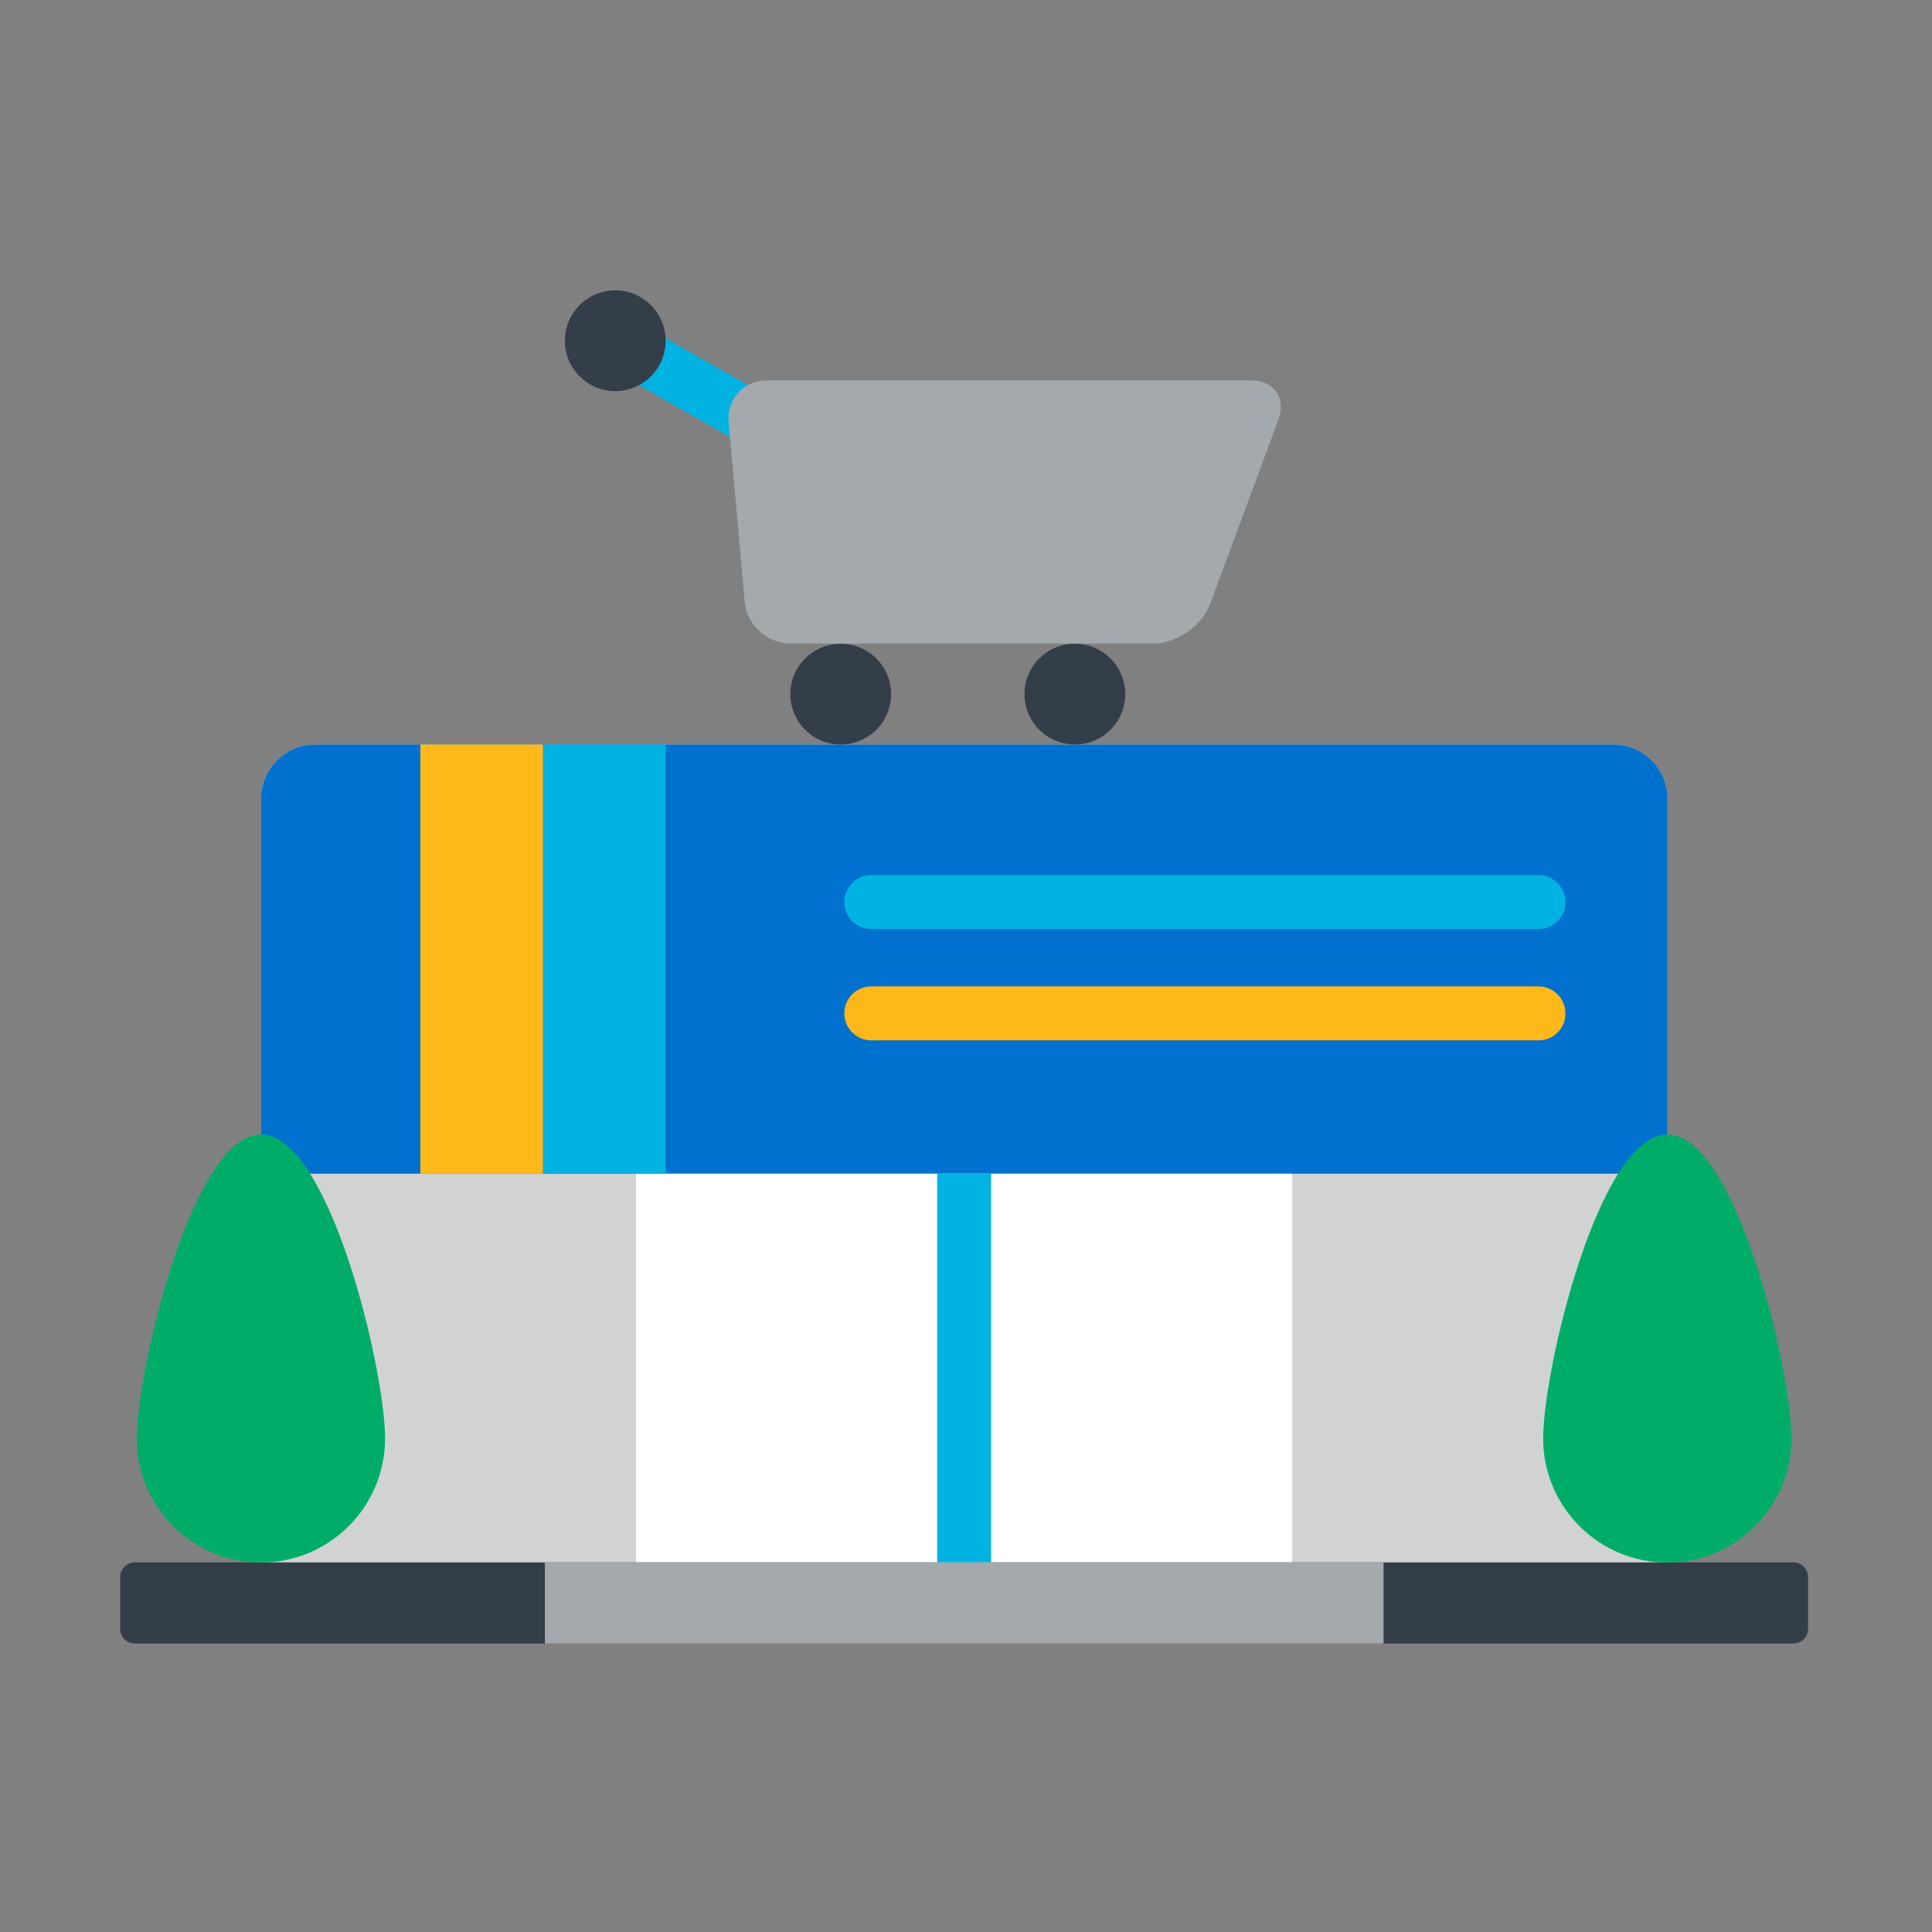 <?xml version="1.0" standalone="no"?><!DOCTYPE svg PUBLIC "-//W3C//DTD SVG 1.1//EN" "http://www.w3.org/Graphics/SVG/1.1/DTD/svg11.dtd"><svg t="1622083807450" class="icon" viewBox="0 0 1024 1024" version="1.1" xmlns="http://www.w3.org/2000/svg" p-id="14612" xmlns:xlink="http://www.w3.org/1999/xlink" width="32" height="32"><rect x="0" y="0" width="1024" height="1024" fill="#808080" stroke="none"/><defs><style type="text/css"></style></defs><path d="M883.7 849.6V423.2c0-15.7-12.9-28.6-28.6-28.6H167c-15.7 0-28.6 12.9-28.6 28.6v426.4h745.3z" fill="#D1D3D3" p-id="14613"></path><path d="M138.3 750.5H221v39.8h-82.7zM179.7 640h82.7v39.8h-82.7zM657 646.3h82.7v39.8H657zM801 666.2h82.7V706H801zM732.8 758.2h82.7V798h-82.7zM295.8 690.8h82.7v39.8h-82.7z" fill="" p-id="14614"></path><path d="M855.1 394.6H167c-15.7 0-28.6 12.9-28.6 28.6v198.9h745.4V423.2c-0.1-15.7-12.9-28.6-28.7-28.6z" fill="#0071CE" p-id="14615"></path><path d="M337.1 622.1h347.8v227.5H337.1z" fill="#FFFFFF" p-id="14616"></path><path d="M958.3 863.4c0 4.2-3.5 7.7-7.7 7.7H71.4c-4.2 0-7.7-3.5-7.7-7.7v-27.6c0-4.2 3.5-7.7 7.7-7.7h879.2c4.2 0 7.7 3.5 7.7 7.7v27.6z" fill="#333E48" p-id="14617"></path><path d="M496.7 622.1h28.6v206h-28.6z" fill="#00B3E3" p-id="14618"></path><path d="M337.1 622.1h347.8v40.2H337.1z" fill="" p-id="14619"></path><path d="M333.243 168.145l83.656 47.707-14.169 24.845-83.656-47.707z" fill="#00B3E3" p-id="14620"></path><path d="M333.2 168.2L319 193l36 20.5c7.2-6.3 12.4-15 14.2-24.9l-36-20.4z" fill="" p-id="14621"></path><path d="M677.6 222.4c4.2-11.4-2.3-20.8-14.5-20.8H406.4c-12.2 0-21.3 9.9-20.2 22.1l8.5 95.3c1.1 12.2 12 22.1 24.2 22.1h192.5c12.2 0 25.7-9.4 29.9-20.8l36.3-97.9z" fill="#A4A9AD" p-id="14622"></path><path d="M445.6 367.9m-26.7 0a26.7 26.7 0 1 0 53.4 0 26.7 26.7 0 1 0-53.4 0Z" fill="#333E48" p-id="14623"></path><path d="M326.1 180.6m-26.7 0a26.7 26.7 0 1 0 53.4 0 26.7 26.7 0 1 0-53.4 0Z" fill="#333E48" p-id="14624"></path><path d="M569.7 367.9m-26.7 0a26.7 26.7 0 1 0 53.4 0 26.7 26.7 0 1 0-53.4 0Z" fill="#333E48" p-id="14625"></path><path d="M386.9 231.8l2.6 28.6h274l10.6-28.6H386.9z m6.9 77.3h251.7l10.6-28.6H391.3l2.5 28.6z" fill="" p-id="14626"></path><path d="M815.5 492.4H461.8c-7.9 0-14.3-6.4-14.3-14.3s6.4-14.3 14.3-14.3h353.6c7.9 0 14.3 6.4 14.3 14.3 0.1 7.9-6.3 14.3-14.2 14.3z" fill="#00B3E3" p-id="14627"></path><path d="M815.5 551.4H461.8c-7.9 0-14.3-6.4-14.3-14.3s6.4-14.3 14.3-14.3h353.6c7.9 0 14.3 6.4 14.3 14.3 0.1 7.9-6.3 14.3-14.2 14.3z" fill="#FFB819" p-id="14628"></path><path d="M949.5 762.4c0-36.3-29.5-161.1-65.8-161.1s-65.8 124.8-65.8 161.1 29.5 65.8 65.8 65.8c36.4-0.1 65.8-29.5 65.8-65.8zM204.1 762.4c0-36.3-29.5-161.1-65.8-161.1S72.5 726.1 72.5 762.4s29.5 65.8 65.8 65.8c36.4-0.1 65.8-29.5 65.8-65.8z" fill="#00AD68" p-id="14629"></path><path d="M287.8 394.6h65v227.5h-65z" fill="#00B3E3" p-id="14630"></path><path d="M222.8 394.6h65v227.5h-65z" fill="#FFB819" p-id="14631"></path><path d="M288.8 828.1h444.5v43H288.8z" fill="#A4A9AD" p-id="14632"></path></svg>